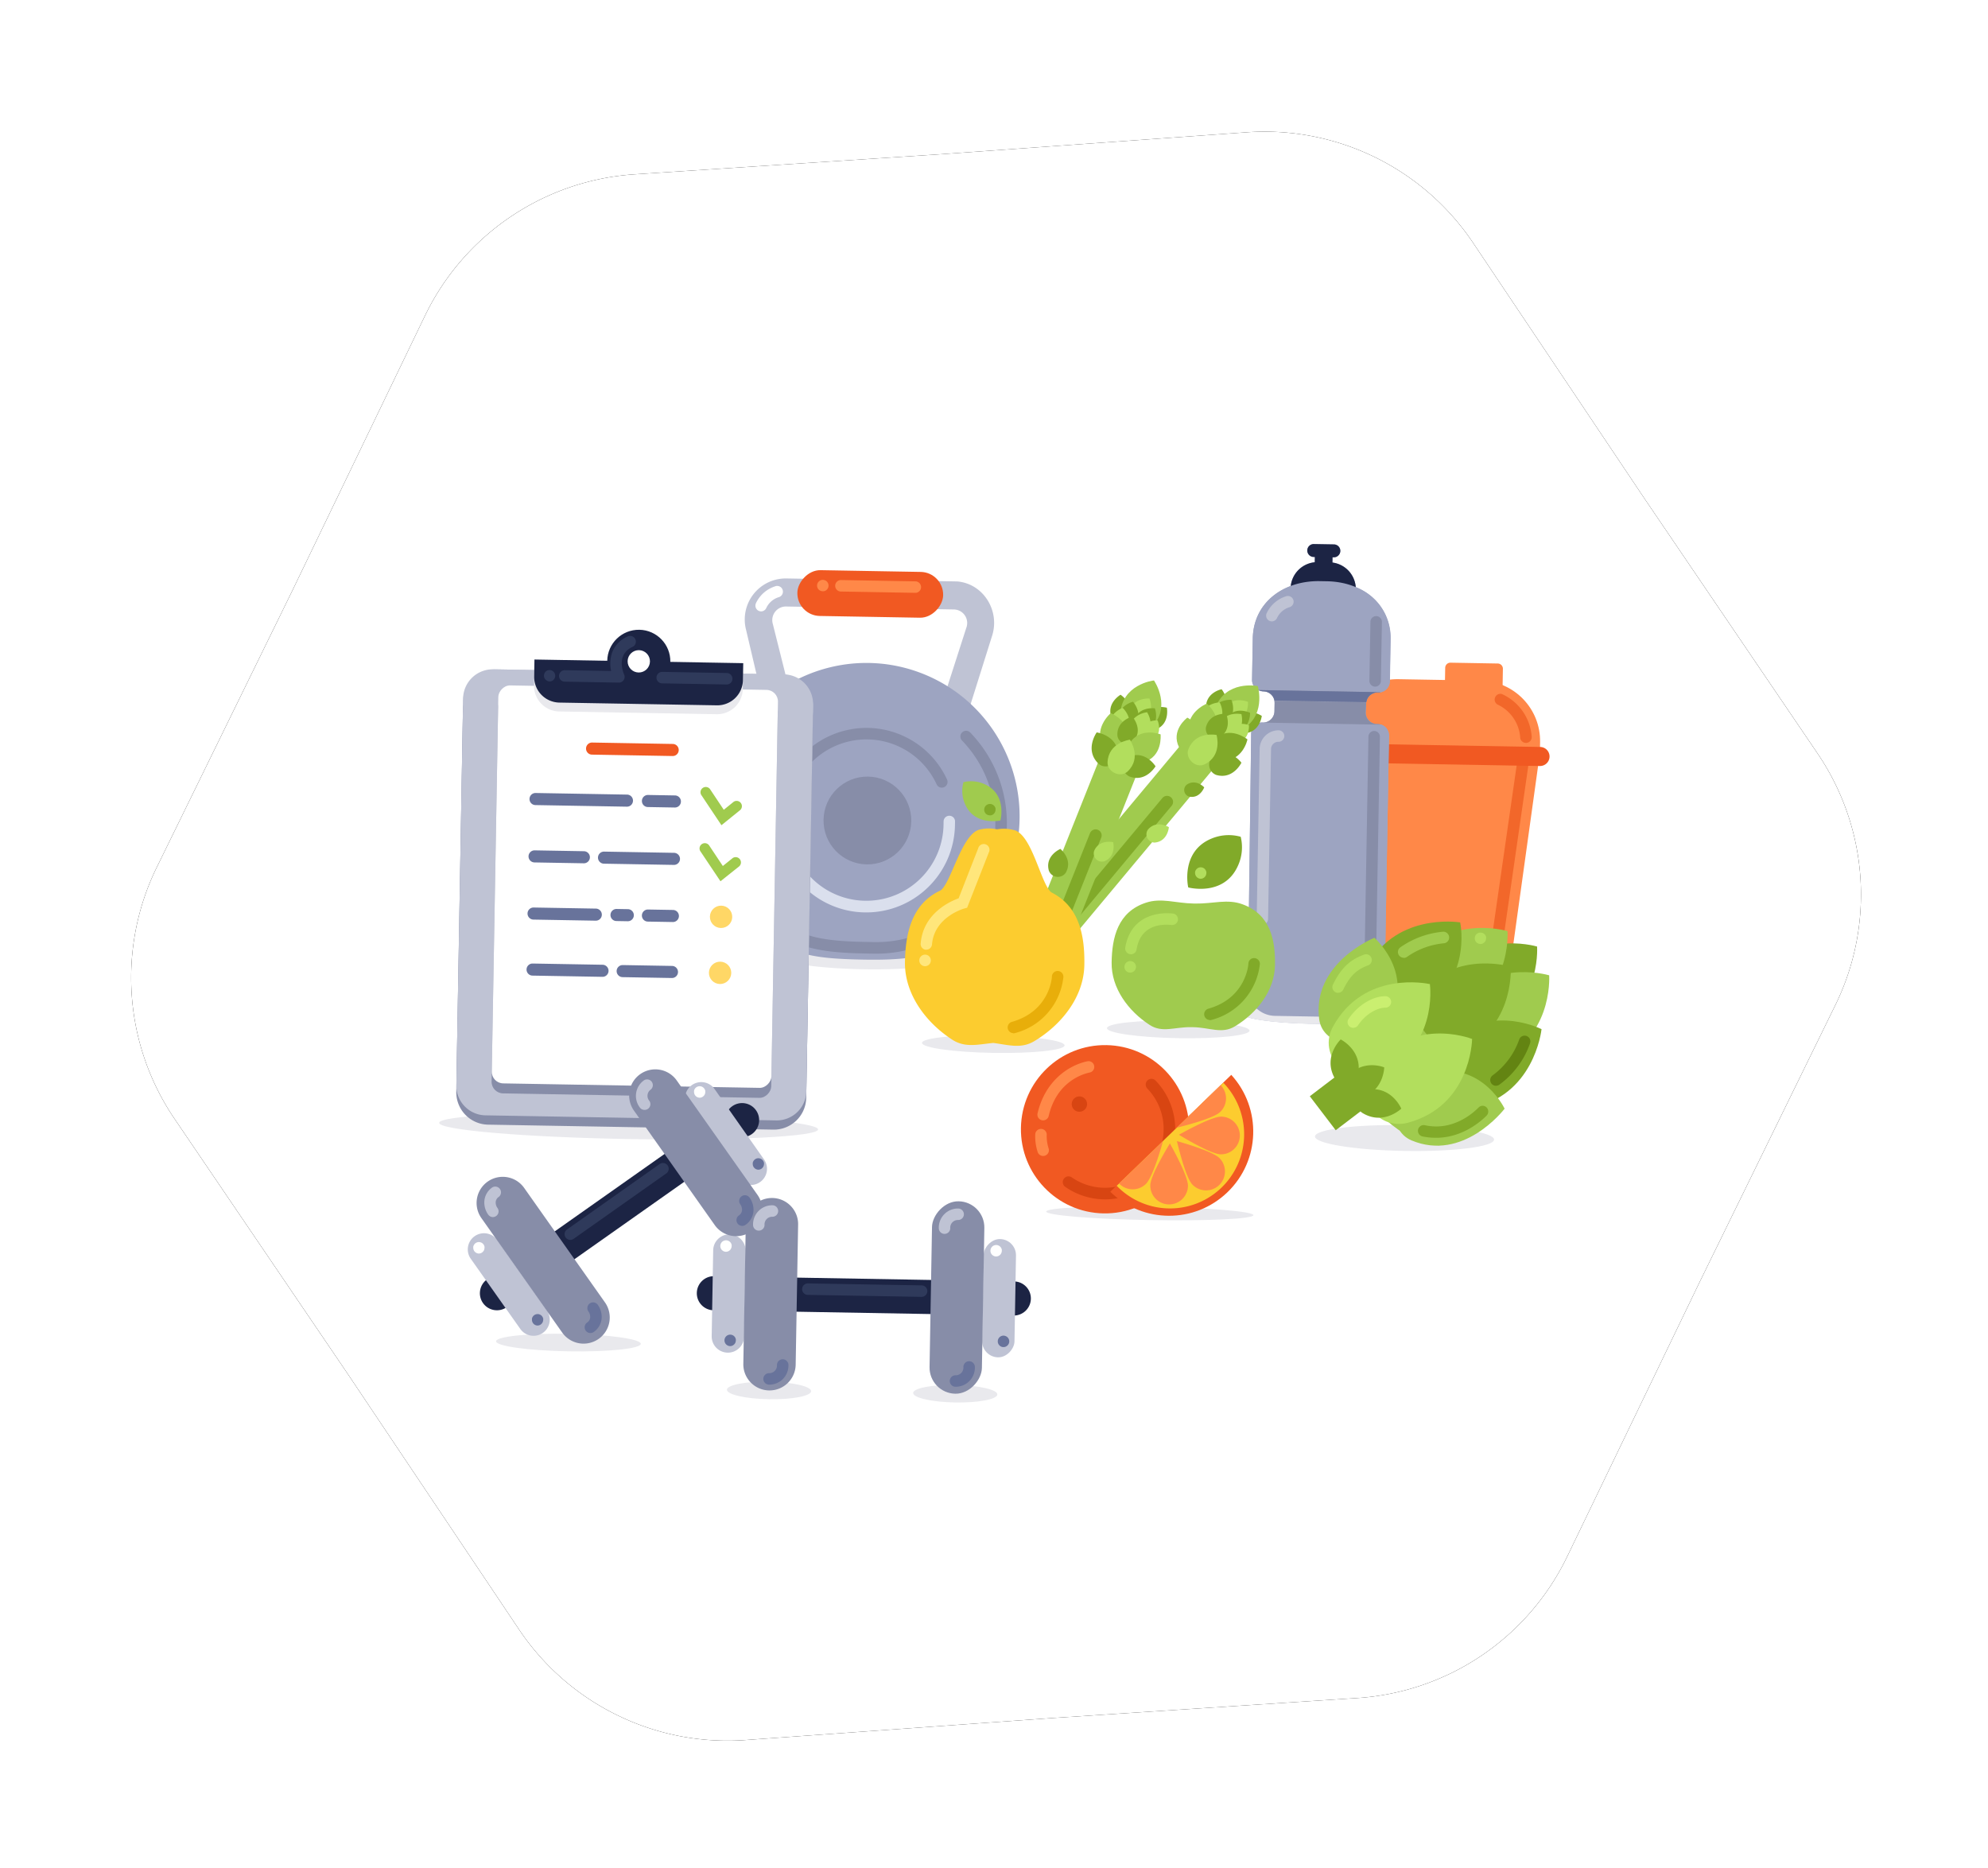 <svg xmlns="http://www.w3.org/2000/svg" xmlns:xlink="http://www.w3.org/1999/xlink" width="481" height="452" viewBox="0 0 481 452">
    <defs>
        <path id="b" d="M237.984 441.768l-74.512.232a60.73 60.73 0 0 1-52.84-30.463l-37.015-64.389-37.335-64.04a60.73 60.73 0 0 1 .003-61.177l37.348-64.05 37.035-64.41a60.73 60.73 0 0 1 52.826-30.458l74.522.219L312.528 63a60.73 60.73 0 0 1 52.84 30.463l37.015 64.389 37.335 64.04a60.73 60.73 0 0 1-.003 61.177l-37.348 64.05-37.035 64.41a60.73 60.73 0 0 1-52.826 30.458l-74.522-.219z"/>
        <filter id="a" width="122.8%" height="125.3%" x="-11.4%" y="-12.7%" filterUnits="objectBoundingBox">
            <feMorphology in="SourceAlpha" operator="dilate" radius="2.5" result="shadowSpreadOuter1"/>
            <feOffset in="shadowSpreadOuter1" result="shadowOffsetOuter1"/>
            <feGaussianBlur in="shadowOffsetOuter1" result="shadowBlurOuter1" stdDeviation="13.5"/>
            <feColorMatrix in="shadowBlurOuter1" values="0 0 0 0 0 0 0 0 0 0 0 0 0 0 0 0 0 0 0.01 0"/>
        </filter>
        <path id="c" d="M0 0h274.286v274.133H0z"/>
    </defs>
    <g fill="none" fill-rule="evenodd">
        <g transform="rotate(56 263.95 242.321)">
            <use fill="#000" filter="url(#a)" xlink:href="#b"/>
            <use fill="#FFF" xlink:href="#b"/>
        </g>
        <g transform="scale(-1 1) rotate(-1 5571.294 21844.789)">
            <mask id="d" fill="#fff">
                <use xlink:href="#c"/>
            </mask>
            <g mask="url(#d)">
                <g fill-rule="nonzero" transform="translate(131.592 40.315)">
                    <ellipse cx="37.525" cy="93.483" fill="#E9E9ED" rx="21.667" ry="3.12"/>
                    <g>
                        <path fill="#BFC3D4" d="M57.74 71.892H17.199c-5.634 0 2.627-10.184 2.627-15.804L7.8 15.351C5.995 9.249 10.16 2.805 16.496 2.389h41.243a9.925 9.925 0 0 1 7.958 3.923 9.94 9.94 0 0 1 1.646 8.724L56.435 58.069c0 5.639 6.94 13.823 1.305 13.823zM17.199 9.184a3.274 3.274 0 0 0-3.118 4.37l4.302 14.222c0 1.851-3.062 37.293-1.184 37.293h40.54c1.851 0-.758-35.182-.758-37.034l3.923-14.564a3.298 3.298 0 0 0-3.164-4.296l-40.541.01z"/>
                        <path fill="#9DA4C1" d="M74.55 59.597a37.046 37.046 0 0 1-12.628 27.896c-6.532 5.74-11.398 6.777-24.453 6.777-12.619 0-19.021-1.5-25.682-7.907C-.387 74.665-3.131 56.216 5.11 41.477c8.242-14.74 25.39-22.05 41.72-17.786 16.33 4.263 27.724 19.025 27.72 35.915v-.009z"/>
                        <path fill="#878DA8" d="M57.527 61.921h-.055a1.387 1.387 0 0 1-1.333-1.444v-.778c.002-8.727-6.025-16.296-14.526-18.243a18.694 18.694 0 0 0-21.01 10.105 1.388 1.388 0 1 1-2.497-1.213c4.355-9.025 14.366-13.838 24.128-11.601 9.763 2.237 16.683 10.93 16.68 20.952v.926a1.388 1.388 0 0 1-1.387 1.296z"/>
                        <path fill="#DADFED" d="M37.47 82.845c-11.856-.01-21.464-9.625-21.474-21.489v-.926a1.37 1.37 0 0 1 1.443-1.324c.764.035 1.355.681 1.323 1.445v.768c.004 8.636 5.913 16.148 14.3 18.18a18.693 18.693 0 0 0 21.023-9.625 1.39 1.39 0 1 1 2.47 1.278A21.407 21.407 0 0 1 37.47 82.845z"/>
                        <rect width="35.277" height="11.082" x="19.826" y=".241" fill="#F15922" rx="5.517"/>
                    </g>
                    <path fill="#FF8848" d="M44.593 5.324H26.59a1.388 1.388 0 0 1 0-2.778h18.004a1.388 1.388 0 0 1 0 2.778zM48.979 5.324c-.09.009-.18.009-.269 0a1.23 1.23 0 0 1-.259-.084 1.193 1.193 0 0 1-.24-.12 1.39 1.39 0 0 1 0-2.315c.075-.049.156-.09.24-.12a1.23 1.23 0 0 1 .26-.083c.453-.092.922.051 1.248.38a1.39 1.39 0 0 1 0 1.962c-.264.25-.617.387-.98.38z"/>
                    <path fill="#FFF" d="M63.837 10.462a1.388 1.388 0 0 1-1.268-.815 4.905 4.905 0 0 0-2.951-2.685 1.388 1.388 0 1 1 .925-2.61 7.755 7.755 0 0 1 4.533 4.147 1.39 1.39 0 0 1-1.24 1.963z"/>
                    <path fill="#878DA8" d="M36.183 92.78H34.99A31.539 31.539 0 0 1 5.84 73.29a31.58 31.58 0 0 1 6.853-34.404 1.387 1.387 0 0 1 1.962 1.963 28.8 28.8 0 0 0-6.229 31.373 28.763 28.763 0 0 0 26.582 17.762h.574c6.125 0 14.451 0 18.762-2.908a1.391 1.391 0 0 1 1.554 2.305c-4.875 3.297-13.34 3.399-19.715 3.399z"/>
                    <ellipse cx="37.201" cy="60.597" fill="#878DA8" rx="10.612" ry="10.62"/>
                </g>
            </g>
            <g mask="url(#d)">
                <g fill-rule="nonzero" transform="translate(178.776 55.128)">
                    <ellipse cx="46.49" cy="120.731" fill="#E9E9ED" rx="45.851" ry="3.12"/>
                    <path fill="#BFC3D4" d="M3.645 18.622a7.828 7.828 0 0 1 7.834-7.827h69.013c4.327 0 7.834 3.5 7.834 7.827v92.273a7.828 7.828 0 0 1-7.834 7.827H11.48a7.827 7.827 0 0 1-7.834-7.827V18.622z"/>
                    <g transform="translate(2.776)">
                        <path fill="#878DA8" d="M.87 20.863a7.828 7.828 0 0 1 7.833-7.827h69.014c4.326 0 7.833 3.499 7.833 7.827v92.273a7.828 7.828 0 0 1-7.833 7.827H8.703a7.827 7.827 0 0 1-7.833-7.827V20.863z"/>
                        <path fill="#BFC3D4" d="M78.399 118.722H8.03c-1.899 0-3.72-.755-5.063-2.099a7.169 7.169 0 0 1-2.097-5.067V17.962a7.163 7.163 0 0 1 7.16-7.167H78.4a7.163 7.163 0 0 1 7.16 7.167v93.603a7.163 7.163 0 0 1-7.16 7.157z"/>
                        <rect width="67.667" height="96.298" x="9.381" y="17.036" fill="#878DA8" rx="2.805"/>
                        <rect width="67.667" height="96.298" x="9.381" y="14.619" fill="#FFF" rx="2.805"/>
                        <path fill="#E9E9ED" d="M17.939 10.397h50.524V14.5a6.21 6.21 0 0 1-6.208 6.212H24.147a6.21 6.21 0 0 1-6.208-6.212v-4.102z"/>
                        <path fill="#1C2444" d="M17.939 8.25h50.524v4.1a6.21 6.21 0 0 1-6.208 6.213H24.147a6.21 6.21 0 0 1-6.208-6.212V8.249z"/>
                        <ellipse cx="43.215" cy="8.249" fill="#1C2444" rx="7.633" ry="7.638"/>
                        <ellipse cx="43.215" cy="8.249" fill="#FFF" rx="2.701" ry="2.703"/>
                        <ellipse cx="22.232" cy="69.707" fill="#FFD766" rx="2.701" ry="2.703"/>
                        <ellipse cx="22.232" cy="83.262" fill="#FFD766" rx="2.701" ry="2.703"/>
                        <path fill="#68739B" d="M40.416 40.536c.803 0 1.454.648 1.454 1.46 0 .808-.649 1.462-1.454 1.462h-6.531a1.454 1.454 0 0 1-1.455-1.461c0-.807.65-1.461 1.455-1.461h6.53zM67.616 40.536c.804 0 1.455.648 1.455 1.46 0 .808-.644 1.462-1.455 1.462h-22.13a1.454 1.454 0 0 1-1.455-1.461c0-.807.644-1.461 1.455-1.461h22.13zM50.798 54.423c.806 0 1.46.649 1.46 1.461 0 .807-.661 1.461-1.46 1.461H33.873c-.805 0-1.459-.648-1.459-1.46 0-.807.66-1.462 1.46-1.462h16.924zM67.6 54.414a1.46 1.46 0 0 1 1.464 1.461c0 .807-.657 1.461-1.464 1.461H55.68a1.46 1.46 0 0 1-1.465-1.46c0-.808.657-1.462 1.464-1.462H67.6zM50.684 84.723c-.806 0-1.46-.649-1.46-1.461 0-.807.66-1.461 1.46-1.461h16.924c.806 0 1.46.648 1.46 1.46 0 .808-.66 1.462-1.46 1.462H50.684zM33.882 84.714a1.46 1.46 0 0 1-1.464-1.461c0-.807.657-1.461 1.464-1.461h11.92a1.46 1.46 0 0 1 1.465 1.46c0 .807-.657 1.462-1.464 1.462h-11.92zM39.93 68.246c.805 0 1.459.649 1.459 1.461 0 .807-.645 1.461-1.46 1.461h-6.04c-.805 0-1.458-.648-1.458-1.46 0-.807.644-1.462 1.459-1.462h6.04zM47.536 68.246c.804 0 1.455.649 1.455 1.461 0 .807-.648 1.461-1.455 1.461h-2.74a1.455 1.455 0 0 1-1.455-1.46c0-.807.648-1.462 1.455-1.462h2.74zM67.61 68.246c.804 0 1.456.649 1.456 1.461 0 .807-.66 1.461-1.456 1.461H52.542a1.455 1.455 0 0 1-1.456-1.46c0-.807.66-1.462 1.456-1.462H67.61z"/>
                        <path fill="#F15922" d="M54.154 28.092c.803 0 1.454.649 1.454 1.461 0 .807-.647 1.461-1.454 1.461h-19.52a1.454 1.454 0 0 1-1.453-1.46c0-.808.647-1.462 1.454-1.462h19.519z"/>
                        <path fill="#A0CB4E" d="M22.528 47.543l-4.478-3.75a1.278 1.278 0 0 1 1.638-1.954l2.34 1.963 3.433-4.963a1.276 1.276 0 0 1 2.09 1.454l-5.023 7.25zM22.528 61.106l-4.487-3.703a1.278 1.278 0 0 1 1.637-1.954l2.341 1.954 3.432-4.963a1.276 1.276 0 0 1 2.091 1.454l-5.014 7.212z"/>
                    </g>
                    <path fill="#2F3A5B" d="M63.837 13.48h-13.1a1.388 1.388 0 0 1-1.25-1.99c.222-.482 2.1-4.815-1.98-6.74a1.39 1.39 0 0 1 1.185-2.51 6.914 6.914 0 0 1 3.774 3.954 8.283 8.283 0 0 1 .176 4.509h11.195a1.388 1.388 0 0 1 0 2.777zM40.254 13.48H24.647a1.388 1.388 0 0 1 0-2.777h15.607a1.388 1.388 0 0 1 0 2.777zM67.537 13.48h-.268a1.498 1.498 0 0 1-.5-.213 1.221 1.221 0 0 1-.212-.166 1.399 1.399 0 0 1-.407-.982 1.37 1.37 0 0 1 .407-.981c.064-.066.135-.125.213-.176l.24-.13a1.387 1.387 0 0 1 1.453.278 1.388 1.388 0 0 1-.98 2.37h.054z"/>
                </g>
            </g>
            <g fill-rule="nonzero" mask="url(#d)">
                <path fill="#FF8848" d="M40.472 149.14H21.848a8.227 8.227 0 0 1-8.16-7.231l-7.3-60.18h49.173l-6.93 60.124a8.227 8.227 0 0 1-8.16 7.286zM16.954 60.276h11.444c.695 0 1.259.564 1.259 1.26v11.572H15.696V61.535c0-.695.563-1.259 1.258-1.259z"/>
                <path fill="#FF8848" d="M20.997 64.489h19.928c8.068 0 14.609 6.545 14.609 14.619v2.61H6.389v-2.61c0-8.074 6.54-14.62 14.608-14.62z"/>
                <path fill="#F2672A" d="M16.87 136.372c-.698 0-1.29-.519-1.378-1.213L9.016 83.895a1.4 1.4 0 1 1 2.776-.352l6.476 51.264a1.39 1.39 0 0 1-1.203 1.556l-.194.009z"/>
                <path fill="#F15922" d="M4.039 82.59a2.305 2.305 0 0 1 2.314-2.306h49.243a2.305 2.305 0 1 1 0 4.61H6.353A2.304 2.304 0 0 1 4.04 82.59z"/>
                <path fill="#F2672A" d="M9.83 79.358h-.166a1.389 1.389 0 0 1-1.222-1.537 12.285 12.285 0 0 1 7.402-10.184 1.388 1.388 0 0 1 .925 2.601 9.527 9.527 0 0 0-5.551 7.88 1.388 1.388 0 0 1-1.388 1.24z"/>
            </g>
            <g mask="url(#d)">
                <g fill-rule="nonzero" transform="translate(41.85 31.982)">
                    <path fill="#9DA4C1" d="M31.872 112.88a6.668 6.668 0 0 0 2.34-5.074v-5.786l.26-55.672a2.777 2.777 0 0 0-2.415-2.777h-.444a2.777 2.777 0 0 1-2.683-2.778v-1.972a2.777 2.777 0 0 1 2.776-2.778 2.777 2.777 0 0 0 2.775-2.777v-9.972c0-6.25-3.7-10.767-8.937-12.86a6.479 6.479 0 0 0-5.736-5.851V3.296h.296a1.56 1.56 0 0 0 0-3.12h-4.876a1.56 1.56 0 0 0 0 3.12h.296v1.287a6.479 6.479 0 0 0-5.736 5.833A13.128 13.128 0 0 0 1.12 22.998v10.036a2.777 2.777 0 0 0 2.776 2.778h.092a2.776 2.776 0 0 1 2.776 2.389 2.78 2.78 0 0 1 0 .305l.074 2.074a2.779 2.779 0 0 1-2.776 2.88h-.166c-.212 0-.423.025-.63.074v.055-.074a2.777 2.777 0 0 0-2.155 2.704v61.569a6.677 6.677 0 0 0 2.489 5.166c-1.749.333-2.776.731-2.776 1.148 0 1.176 7.726 2.12 17.255 2.12 9.53 0 17.254-.926 17.254-2.12 0-.435-1.295-.87-3.46-1.222z"/>
                    <ellipse cx="18.078" cy="114.148" fill="#E9E9ED" rx="17.254" ry="2.12"/>
                    <path fill="#1C2444" d="M15.534 1.102h4.274V6.99h-4.274z"/>
                    <path fill="#1C2444" d="M16.283 4.527h2.776a6.479 6.479 0 0 1 6.476 6.481v2.648H9.76v-2.648c0-1.727.688-3.382 1.913-4.599a6.474 6.474 0 0 1 4.609-1.882zM13.674 1.736c0-.862.695-1.56 1.56-1.56h4.873c.862 0 1.56.692 1.56 1.56 0 .862-.695 1.56-1.56 1.56h-4.873c-.861 0-1.56-.692-1.56-1.56z"/>
                    <path fill="#9DA4C1" d="M3.275 43.515a2.777 2.777 0 0 0-2.156 2.704v61.569a6.682 6.682 0 0 0 6.68 6.684h19.725c3.689 0 6.68-2.992 6.68-6.684V102l.259-55.671a2.777 2.777 0 0 0-2.415-2.778H3.275v-.037zM34.481 33.22v-9.926c0-8.74-7.142-14.119-15.885-14.174h-1.702c-8.67-.047-15.728 5.194-15.728 13.887v10.037a2.777 2.777 0 0 0 2.165 2.712h29.605a2.778 2.778 0 0 0 1.545-2.536z"/>
                    <g fill="#878DA8">
                        <path d="M6.781 38.497l.075 2.074a2.779 2.779 0 0 1-2.776 2.88h-.167c-.211 0-.422.025-.629.073v.056h28.773-.444a2.777 2.777 0 0 1-2.683-2.778V38.83c0-.199.022-.398.065-.592H6.79a2.78 2.78 0 0 1-.01.259zM31.696 35.997a2.774 2.774 0 0 0 1.175-.268H3.266c.203.048.411.072.62.074h.092a2.776 2.776 0 0 1 2.776 2.388h22.204a2.776 2.776 0 0 1 2.738-2.194z"/>
                    </g>
                    <path fill="#68739B" d="M31.696 35.997a2.774 2.774 0 0 0 1.175-.268H3.266c.203.048.411.072.62.074h.092a2.776 2.776 0 0 1 2.776 2.388h22.204a2.776 2.776 0 0 1 2.738-2.194z"/>
                    <path fill="#BFC3D4" d="M29.985 19.063a1.388 1.388 0 0 1-1.268-.814 4.914 4.914 0 0 0-2.951-2.685 1.388 1.388 0 1 1 .925-2.611 7.746 7.746 0 0 1 4.533 4.147 1.39 1.39 0 0 1-1.267 1.963h.028zM30.984 92.456a1.388 1.388 0 0 1-1.388-1.39V49.94c0-.98-.788-1.776-1.767-1.786a1.388 1.388 0 0 1 0-2.778 4.572 4.572 0 0 1 4.524 4.564v41.136a1.388 1.388 0 0 1-1.37 1.38z"/>
                    <path fill="#878DA8" d="M4.7 34.405a1.388 1.388 0 0 1-1.388-1.39V18.73a1.388 1.388 0 1 1 2.776 0v14.286c0 .767-.622 1.389-1.388 1.389zM4.7 104.39A1.388 1.388 0 0 1 3.312 103V46.524a1.388 1.388 0 1 1 2.776 0v56.477c0 .767-.622 1.389-1.388 1.389z"/>
                </g>
            </g>
            <g mask="url(#d)">
                <g fill-rule="nonzero" transform="translate(2.993 122.716)">
                    <ellipse cx="34.518" cy="52.746" fill="#E9E9ED" rx="21.667" ry="3.12"/>
                    <path fill="#81AA29" d="M16.847 27.294C2.1 21.86 3.21 6.481 3.257 5.861c.592-.158 15.589-4.111 23.702 9.258 4.173 6.851-2.784 14.879-10.112 12.175z"/>
                    <path fill="#A0CB4E" d="M13.794 34.201C-.926 28.766.167 13.379.213 12.768c.592-.158 15.589-4.111 23.703 9.258 4.163 6.851-2.785 14.878-10.122 12.175z"/>
                    <path fill="#A0CB4E" d="M24.054 23.683C9.307 18.25 10.417 2.861 10.473 2.25c.592-.158 15.589-4.111 23.703 9.258 4.163 6.852-2.785 14.879-10.122 12.175z"/>
                    <path fill="#81AA29" d="M37.16 40.062l6.414-8.11L57.61 43.037l-6.414 8.11zM23.13 32.266C8.39 26.85 9.5 11.444 9.547 10.832c.592-.157 15.589-4.11 23.703 9.259 4.163 6.851-2.785 14.878-10.122 12.175z"/>
                    <path fill="#81AA29" d="M32.908 22.906C18.735 15.814 21.806.926 21.964.343c.62-.084 16.246-2.12 22.703 11.934 3.33 7.166-4.709 14.156-11.759 10.629zM26.293 31.275C16.116 19.12 2.368 25.572 1.832 25.831c.055.62 1.693 16.314 16.847 19.35 7.735 1.584 12.666-7.86 7.614-13.906z"/>
                    <path fill="#A0CB4E" d="M30.882 37.627c-13.757-5.278-20.206 7.092-20.455 7.592.37.5 9.871 13.054 22.37 8.073 6.393-2.528 4.931-13.036-1.915-15.665zM39.995 26.1C31.67 13.925 42.225 4.805 42.65 4.426c.574.25 14.97 6.592 13.017 19.924-.98 6.805-11.546 7.805-15.672 1.75z"/>
                    <ellipse cx="37.273" cy="35.034" fill="#A0CB4E" rx="23.167" ry="10.686" transform="rotate(-51.52 37.273 35.034)"/>
                    <path fill="#B2DE5D" d="M41.29 37.45C26.83 31.156 28.94 16 29.032 15.398c.601-.12 15.959-3.102 23.24 10.656 3.738 7.018-3.775 14.527-10.982 11.398z"/>
                    <path fill="#B2DE5D" d="M33.75 49.024C18.762 44.69 18.587 29.109 18.587 28.488c.573-.212 15.043-5.342 24.147 7.518 4.672 6.583-1.527 15.175-8.984 13.018z"/>
                    <path fill="#81AA29" d="M46 37.488c-.926-5.722 4.163-8.194 4.366-8.333.158.157 4.173 4.24 1.379 9.259a3.099 3.099 0 0 1-5.746-.926zM43.64 41.163c-5.736-.925-8.123 4.287-8.215 4.49.166.158 4.302 4.12 9.316 1.241a3.102 3.102 0 0 0-1.1-5.73z"/>
                    <path fill="#81AA29" d="M48.701 38.404c-3.423-4.684-8.761-2.777-8.974-2.657 0 .222.12 5.953 5.69 7.481a3.098 3.098 0 0 0 3.336-1.257 3.103 3.103 0 0 0-.052-3.567z"/>
                    <path fill="#B2DE5D" d="M51.236 17.897a1.388 1.388 0 0 1-1.258-.797c-1.767-3.75-3.46-5-5.977-5.999a1.39 1.39 0 0 1 1.018-2.583c3.025 1.194 5.329 2.851 7.466 7.407a1.39 1.39 0 0 1-1.258 1.981l.009-.01z"/>
                    <path fill="#CAEF70" d="M47.396 26.294a1.387 1.387 0 0 1-1.156-.63c-2.285-3.444-5.264-4.37-6.522-4.37a1.388 1.388 0 0 1 0-2.777c2.553 0 6.281 1.75 8.844 5.648a1.39 1.39 0 0 1-1.156 2.148l-.01-.019z"/>
                    <path fill="#A0CB4E" d="M35.49 9.175c-.305 0-.601-.1-.842-.287a18.412 18.412 0 0 0-8.882-3.425 1.404 1.404 0 0 1 .416-2.778A21.27 21.27 0 0 1 36.36 6.648a1.39 1.39 0 0 1-.842 2.49l-.027.037z"/>
                    <path fill="#B2DE5D" d="M17.005 5.481c-.184 0-.366-.035-.537-.102a1.48 1.48 0 0 1-.74-.75 1.547 1.547 0 0 1-.102-.537 1.343 1.343 0 0 1 0-.268 1.223 1.223 0 0 1 .204-.5c.05-.077.11-.149.175-.213a1.433 1.433 0 0 1 1.962 0c.258.261.405.613.407.981 0 .185-.038.368-.111.537a1.287 1.287 0 0 1-.296.445 1.36 1.36 0 0 1-.962.407z"/>
                    <path fill="#638412" d="M12.638 39.71a1.378 1.378 0 0 1-.814-.26 20.831 20.831 0 0 1-7.281-10.184 1.39 1.39 0 0 1 1.638-1.761c.484.11.871.472 1.017.946a18.22 18.22 0 0 0 6.254 8.75 1.39 1.39 0 0 1-.814 2.518v-.01z"/>
                    <path fill="#81AA29" d="M27.117 52.551c-6.476 0-10.982-4.147-12.342-5.555a1.427 1.427 0 0 1 0-1.981 1.35 1.35 0 0 1 1.924 0l.084.083c1.313 1.38 6.115 5.787 12.795 4.472a1.387 1.387 0 0 1 1.638 1.818c-.172.481-.596.829-1.102.904-.988.183-1.992.27-2.997.26z"/>
                </g>
            </g>
            <g fill-rule="nonzero" mask="url(#d)">
                <g transform="translate(73.306 154.195)">
                    <ellipse cx="25.507" cy="40.562" fill="#E9E9ED" rx="25.072" ry="1.629"/>
                    <g transform="translate(15.728)">
                        <ellipse cx="20.974" cy="20.406" fill="#F15922" rx="20.344" ry="20.359"/>
                        <path fill="#D84512" d="M20.974 37.367a16.949 16.949 0 0 1-15.69-10.45A16.97 16.97 0 0 1 8.947 8.416a1.387 1.387 0 0 1 1.962 1.963c-5.137 5.17-5.52 13.395-.888 19.021 4.633 5.626 12.774 6.822 18.827 2.764A1.391 1.391 0 0 1 30.4 34.47a16.857 16.857 0 0 1-9.427 2.898z"/>
                    </g>
                    <path fill="#FF8848" d="M51.726 18.517a1.388 1.388 0 0 1-1.35-1.092C48.618 9.22 42.493 7.175 40.66 6.749a1.388 1.388 0 1 1 .63-2.703c4.625 1.083 10.12 5.009 11.795 12.795a1.389 1.389 0 0 1-1.064 1.648c-.097.02-.196.03-.296.028z"/>
                    <ellipse cx="43.002" cy="14.425" fill="#D84512" rx="1.86" ry="1.861"/>
                    <path fill="#FF8848" d="M51.578 27.127a1.387 1.387 0 0 1-1.332-1.796c.35-1.032.531-2.113.537-3.203a1.392 1.392 0 1 1 2.775-.204 12.248 12.248 0 0 1-.648 4.222c-.179.585-.72.984-1.332.981z"/>
                </g>
                <path fill="#F15922" d="M108.463 189.701c-8.008 7.568-20.58 7.389-28.368-.406-7.788-7.794-7.968-20.374-.405-28.388l28.773 28.794z"/>
                <path fill="#FCCC2F" d="M106.936 188.229a17.922 17.922 0 0 1-17.32 4.644 17.938 17.938 0 0 1-12.68-12.688 17.954 17.954 0 0 1 4.641-17.334l25.36 25.378z"/>
                <path fill="#FF8848" d="M88.627 187.618a4.577 4.577 0 0 1-6.476 0 4.585 4.585 0 0 1 0-6.481c1.776-1.778 10.408-3.972 10.408-3.972s-2.156 8.675-3.932 10.453zM98.813 187.951c0 2.519-2.04 4.56-4.556 4.56a4.558 4.558 0 0 1-4.557-4.56c0-2.518 4.552-10.184 4.552-10.184s4.561 7.666 4.561 10.184zM106.372 187.664a4.55 4.55 0 0 1-6.476 0c-1.777-1.777-3.97-10.416-3.97-10.416l10.446 10.416zM81.92 171.054a4.558 4.558 0 0 0-4.557 4.56c0 2.519 2.04 4.56 4.556 4.56 2.517 0 10.177-4.555 10.177-4.555s-7.688-4.565-10.177-4.565zM82.216 163.453a4.557 4.557 0 0 0 0 6.481c1.776 1.778 10.408 3.972 10.408 3.972l-10.408-10.453z"/>
            </g>
            <g fill-rule="nonzero" mask="url(#d)">
                <g transform="translate(126.966 158.824)">
                    <ellipse cx="63.217" cy="80.382" fill="#E9E9ED" rx="10.186" ry="2.12"/>
                    <ellipse cx="18.152" cy="80.382" fill="#E9E9ED" rx="10.186" ry="2.12"/>
                    <g transform="translate(0 33.33)">
                        <path fill="#1C2444" d="M23.953 19.637h36.766v8.249H23.953z"/>
                        <ellipse cx="76.974" cy="23.767" fill="#1C2444" rx="4.126" ry="4.129"/>
                        <path fill="#BFC3D4" d="M77.316 34.161a3.921 3.921 0 0 1-3.918 3.92 3.914 3.914 0 0 1-3.918-3.92v-20.78a3.921 3.921 0 0 1 3.918-3.919 3.914 3.914 0 0 1 3.918 3.92v20.78z"/>
                        <path fill="#878DA8" d="M69.545 40.715c0 3.494-2.842 6.328-6.333 6.328a6.336 6.336 0 0 1-6.333-6.328V6.809c0-3.494 2.843-6.328 6.333-6.328a6.336 6.336 0 0 1 6.333 6.328v33.906z"/>
                        <ellipse cx="4.385" cy="23.767" fill="#1C2444" rx="4.126" ry="4.129"/>
                        <rect width="7.836" height="28.618" x="4.043" y="9.453" fill="#BFC3D4" rx="3.918"/>
                        <rect width="12.666" height="46.561" x="11.814" y=".491" fill="#878DA8" rx="6.332"/>
                    </g>
                    <path fill="#FFF" d="M74.254 47.015a1.406 1.406 0 0 1-.98-.408 1.231 1.231 0 0 1-.297-.453 1.288 1.288 0 0 1-.11-.528c-.01-.09-.01-.18 0-.269.017-.089.045-.176.083-.259a.861.861 0 0 1 .13-.24c.044-.08.1-.151.166-.213a1.85 1.85 0 0 1 .213-.176l.24-.13.26-.074a1.35 1.35 0 0 1 .545 0l.259.074c.08.037.157.08.231.13a1.408 1.408 0 0 1 .62 1.157c.004.369-.143.724-.407.981-.253.254-.595.4-.953.408zM8.89 47.015c-.37 0-.726-.147-.989-.408a1.24 1.24 0 0 1-.296-.453 1.288 1.288 0 0 1-.111-.528c-.01-.09-.01-.18 0-.269.018-.089.045-.176.083-.259.034-.085.078-.165.13-.24a1.259 1.259 0 0 1 .62-.51 1.35 1.35 0 0 1 1.064 0c.084.03.165.071.24.12.074.052.142.11.204.177a1.39 1.39 0 0 1 .305 1.509 1.26 1.26 0 0 1-.305.453c-.126.129-.278.23-.445.297-.157.07-.327.107-.5.11z"/>
                    <path fill="#68739B" d="M72.848 69.819c-.18 0-.36-.035-.527-.102a1.499 1.499 0 0 1-.454-.306 1.472 1.472 0 0 1-.305-.444 1.538 1.538 0 0 1-.102-.537 1.353 1.353 0 0 1 0-.269c.018-.089.046-.176.083-.259.031-.085.072-.165.12-.24.054-.076.113-.147.176-.214.067-.063.139-.122.213-.176.075-.05.156-.09.24-.12a1.359 1.359 0 0 1 1.064 0c.083.03.16.07.232.12.077.052.148.11.213.176a2 2 0 0 1 .176.213c.048.077.092.158.13.241.029.085.054.171.073.26a1.39 1.39 0 0 1-1.36 1.657h.028z"/>
                    <path fill="#BFC3D4" d="M21.445 41.765a1.388 1.388 0 0 1-1.387-1.389 1.853 1.853 0 0 0-1.85-2.027 1.388 1.388 0 0 1 0-2.778 4.624 4.624 0 0 1 4.625 4.805c0 .767-.621 1.39-1.388 1.39z"/>
                    <path fill="#68739B" d="M18.143 78.697a4.624 4.624 0 0 1-4.626-4.805 1.388 1.388 0 1 1 2.775 0 1.853 1.853 0 0 0 1.85 2.028 1.388 1.388 0 0 1 0 2.777zM63.254 78.975a4.624 4.624 0 0 1-4.626-4.805 1.388 1.388 0 1 1 2.776 0 1.853 1.853 0 0 0 1.85 2.028 1.388 1.388 0 0 1 0 2.777z"/>
                    <path fill="#2F3A5B" d="M54.252 57.097H26.728a1.388 1.388 0 0 1 0-2.777h27.524a1.388 1.388 0 0 1 0 2.777z"/>
                    <ellipse cx="111.946" cy="69.643" fill="#E9E9ED" rx="17.513" ry="2.12"/>
                    <g transform="translate(62.912)">
                        <path fill="#1C2444" d="M26.149 23.3l29.669 21.703-4.875 6.657-29.669-21.703z"/>
                        <ellipse cx="66.536" cy="58.01" fill="#1C2444" rx="4.125" ry="4.131" transform="rotate(-53.8 66.536 58.01)"/>
                        <path fill="#BFC3D4" d="M60.734 66.552a3.924 3.924 0 0 1-5.478.85 3.911 3.911 0 0 1-.845-5.476l12.28-16.768a3.924 3.924 0 0 1 5.477-.85 3.911 3.911 0 0 1 .846 5.475l-12.28 16.769z"/>
                        <path fill="#878DA8" d="M50.584 67.25a6.339 6.339 0 0 1-8.85 1.37 6.332 6.332 0 0 1-1.37-8.845L60.4 32.415a6.339 6.339 0 0 1 8.85-1.369 6.332 6.332 0 0 1 1.37 8.845L50.584 67.25z"/>
                        <ellipse cx="7.966" cy="15.102" fill="#1C2444" rx="4.125" ry="4.131" transform="rotate(-53.8 7.966 15.102)"/>
                        <path fill="#BFC3D4" d="M14.754 7.692a3.932 3.932 0 0 1 5.487-.864 3.92 3.92 0 0 1 .86 5.485L8.834 29.144a3.932 3.932 0 0 1-5.487.864 3.92 3.92 0 0 1-.86-5.484L14.754 7.692z"/>
                        <path fill="#878DA8" d="M23.946 5.774a6.339 6.339 0 0 1 8.85-1.369 6.332 6.332 0 0 1 1.37 8.845L14.13 40.61a6.339 6.339 0 0 1-8.85 1.368 6.332 6.332 0 0 1-1.37-8.844l20.036-27.36z"/>
                    </g>
                    <path fill="#BFC3D4" d="M130.791 39.608a1.388 1.388 0 0 1-1.12-2.213c.32-.42.483-.936.463-1.463a1.657 1.657 0 0 0-.74-1.25 1.39 1.39 0 0 1 1.638-2.24 4.436 4.436 0 0 1 1.85 3.305 5.03 5.03 0 0 1-.99 3.287 1.387 1.387 0 0 1-1.1.574z"/>
                    <path fill="#FFF" d="M134.039 48.487c-.184 0-.366-.035-.537-.102a1.48 1.48 0 0 1-.75-.75 1.556 1.556 0 0 1-.101-.537 1.343 1.343 0 0 1 0-.268 1.214 1.214 0 0 1 .203-.5c.103-.151.232-.283.38-.39l.24-.129.26-.074a1.35 1.35 0 0 1 .545 0l.26.074.24.13c.075.053.146.112.213.176.123.133.223.287.296.453.037.083.065.17.083.26.009.089.009.179 0 .268 0 .185-.038.367-.111.537a1.287 1.287 0 0 1-.296.444 1.406 1.406 0 0 1-.925.408zM81.285 9.86c-.367 0-.72-.147-.98-.407a1.362 1.362 0 0 1-.407-.981 2.622 2.622 0 0 1 0-.278 1.39 1.39 0 0 1 .083-.26 1.425 1.425 0 0 1 1.008-.833c.454-.083.919.059 1.25.38.066.064.125.135.175.213.052.075.096.156.13.24.037.083.062.17.074.26.009.092.009.185 0 .278a1.389 1.389 0 0 1-.851 1.277 1.331 1.331 0 0 1-.482.111z"/>
                    <path fill="#BFC3D4" d="M94.515 13.036a1.388 1.388 0 0 1-1.12-2.213 1.853 1.853 0 0 0-.277-2.713 1.39 1.39 0 0 1 1.638-2.24 4.63 4.63 0 0 1 .925 6.592c-.27.373-.706.588-1.166.574z"/>
                    <path fill="#68739B" d="M106.681 67.245c-.293-.001-.578-.095-.814-.269a4.436 4.436 0 0 1-1.85-3.305 5.03 5.03 0 0 1 .99-3.287 1.387 1.387 0 0 1 2.239 1.639c-.319.42-.482.936-.463 1.463.041.508.314.97.74 1.25a1.39 1.39 0 0 1-.823 2.509h-.019zM119.532 65.652c-.181.003-.36-.031-.527-.102a1.407 1.407 0 0 1-.86-1.287 1.418 1.418 0 0 1 0-.268c.017-.09.045-.176.082-.26a1.37 1.37 0 0 1 .75-.75 1.24 1.24 0 0 1 .259-.083c.453-.081.918.06 1.249.38.066.064.125.136.176.213.052.075.095.156.13.24.037.083.062.17.073.26.009.09.009.18 0 .268a1.52 1.52 0 0 1-.102.537c-.072.17-.175.324-.305.454-.126.129-.277.23-.444.296a1.313 1.313 0 0 1-.481.102zM66.779 27.026a1.388 1.388 0 0 1-1.388-1.39c-.01-.088-.01-.178 0-.268a1.482 1.482 0 0 1 .213-.509c.047-.074.103-.142.166-.204.067-.063.138-.122.213-.175l.24-.13.26-.074a1.35 1.35 0 0 1 .546 0l.259.074.24.13a1.85 1.85 0 0 1 .38.38c0 .082.092.157.129.24.03.088.054.178.074.268.01.09.01.18 0 .269.004.369-.143.723-.407.981-.126.129-.277.23-.444.297a1.36 1.36 0 0 1-.481.11zM70.405 40.682c-.293 0-.578-.095-.814-.269a4.436 4.436 0 0 1-1.85-3.305 5.02 5.02 0 0 1 .99-3.287 1.387 1.387 0 0 1 2.239 1.64c-.319.419-.482.936-.463 1.462.043.508.316.968.74 1.25a1.39 1.39 0 0 1-.823 2.509h-.019z"/>
                    <path fill="#2F3A5B" d="M111.946 44.802c-.293 0-.579-.095-.815-.269L88.927 28.266a1.39 1.39 0 0 1 1.638-2.24l22.204 16.267a1.39 1.39 0 0 1-.823 2.509z"/>
                    <path fill="#BFC3D4" d="M66.39 41.765a1.388 1.388 0 0 1-1.388-1.389 1.853 1.853 0 0 0-1.85-2.027 1.388 1.388 0 0 1 0-2.778 4.624 4.624 0 0 1 4.626 4.805c0 .767-.621 1.39-1.388 1.39z"/>
                </g>
                <path fill="#68739B" d="M133.673 227.726a1.332 1.332 0 0 1-.98-.408 1.204 1.204 0 0 1-.306-.444 1.334 1.334 0 0 1-.11-.537 1.38 1.38 0 0 1 .416-.981c.33-.322.796-.463 1.249-.38.089.02.175.047.259.083.085.035.165.078.24.13a.925.925 0 0 1 .204.167c.259.26.405.613.407.981.004.369-.143.724-.407.981-.242.253-.575.4-.925.408h-.047z"/>
            </g>
            <g fill-rule="nonzero" mask="url(#d)">
                <g transform="translate(68.68 102.347)">
                    <ellipse cx="24.027" cy="47.792" fill="#E9E9ED" rx="17.254" ry="2.12"/>
                    <path fill="#A0CB4E" d="M32.381 17.276c-3.7-1.305-7.207 0-11.51 0h-.415c-4.303 0-7.772-1.342-11.51 0-6.79 2.37-8.049 8.592-8.049 14.592 0 6.23 4.265 11.712 9.465 14.962 3.118 1.944 6.041.36 10.094.36h.416c4.052 0 6.976 1.584 10.093-.36 5.2-3.24 9.465-8.731 9.465-14.962.01-6-1.249-12.23-8.049-14.592z"/>
                    <path fill="#81AA29" d="M9.733.926a10.79 10.79 0 0 1 7.04.555c7.402 3.195 5.551 11.592 5.431 11.925-.333.084-8.724 2.019-11.916-5.434A10.729 10.729 0 0 1 9.733.926z"/>
                    <path fill="#B2DE5D" d="M35.823 29.822a1.388 1.388 0 0 1-1.37-1.185c-.85-5.787-5.55-6.296-8.252-6.083h-.222a1.388 1.388 0 0 1-.056-2.778c4.839-.37 10.27 1.648 11.269 8.444a1.39 1.39 0 0 1-1.175 1.574l-.194.028zM19.28 11.258a1.388 1.388 0 0 1-1.387-1.388c-.01-.09-.01-.18 0-.269.063-.266.193-.512.38-.713.33-.327.801-.469 1.257-.38.09.02.176.048.26.084.084.03.165.07.24.12l.203.176c.064.067.123.138.176.213.049.077.092.158.13.24.037.084.065.17.083.26.005.09.005.18 0 .269a1.407 1.407 0 0 1-1.397 1.388h.056z"/>
                </g>
                <path fill="#81AA29" d="M85.139 147.77c-.138-.002-.275-.024-.407-.066a15.736 15.736 0 0 1-11.49-13.702 1.39 1.39 0 0 1 1.34-1.435 1.36 1.36 0 0 1 1.435 1.333c0 .343.453 8.388 9.52 11.11a1.389 1.389 0 0 1-.407 2.713l.009.046z"/>
                <path fill="#B2DE5D" d="M104.605 136.603a1.398 1.398 0 1 1 1.387-1.407 1.39 1.39 0 0 1-1.387 1.407z"/>
            </g>
            <g fill-rule="nonzero" mask="url(#d)">
                <path fill="#A0CB4E" d="M76.729 76.293a4.876 4.876 0 0 1 .746-6.853 4.88 4.88 0 0 1 6.857.736l44.567 55.34a4.876 4.876 0 0 1-.746 6.853 4.88 4.88 0 0 1-6.858-.737L76.73 76.292z"/>
                <path fill="#81AA29" d="M95.251 96.07a1.461 1.461 0 0 1 .217-2.06 1.468 1.468 0 0 1 2.06.228l24.498 30.419c.509.632.416 1.551-.217 2.06a1.468 1.468 0 0 1-2.06-.228L95.25 96.07zM83.418 73.58c-2.35-2.777.13-5.795.232-5.906.148 0 3.922.926 3.7 4.629a2.323 2.323 0 0 1-3.932 1.278zM77.932 78.2c-3.645-.23-4.099-4.092-4.108-4.249.13-.083 3.405-2.176 5.884.5a2.325 2.325 0 0 1-1.776 3.75z"/>
                <path fill="#A0CB4E" d="M85.093 72.183c-2.406-6.74-9.909-5.49-10.177-5.435-.093.287-2.257 7.592 4.135 10.805 3.22 1.648 7.208-2.056 6.042-5.37z"/>
                <path fill="#B2DE5D" d="M80.402 75.599c-3.525-.926-3.192-4.833-3.173-4.99.139-.056 3.775-1.454 5.662 1.675a2.325 2.325 0 0 1-2.489 3.315z"/>
                <path fill="#81AA29" d="M82.65 75.923c-3.034-2.046-1.461-5.601-1.406-5.74.157 0 4.043-.158 4.83 3.416a2.325 2.325 0 0 1-3.424 2.324z"/>
                <path fill="#81AA29" d="M80.106 78.062c-3.571-.769-3.442-4.63-3.432-4.815.139-.064 3.7-1.648 5.745 1.38a2.325 2.325 0 0 1-2.313 3.435z"/>
                <path fill="#B2DE5D" d="M84.899 76.71c-2.776-2.333-.926-5.722-.824-5.851.157 0 4.034.24 4.46 3.87a2.324 2.324 0 0 1-3.636 1.981z"/>
                <path fill="#B2DE5D" d="M80.976 79.08c-3.294-1.583-2.258-5.333-2.211-5.48.148 0 3.978-.741 5.264 2.684a2.325 2.325 0 0 1-3.053 2.796z"/>
                <path fill="#A0CB4E" d="M85.333 79.599c-2.655-4.63 1.647-8.24 1.85-8.388.204.092 5.367 2.36 4.127 7.517-.61 2.64-4.607 3.158-5.977.87z"/>
                <path fill="#81AA29" d="M83.872 79.312c-3.035-2.046-1.462-5.602-1.407-5.74.158 0 4.043-.158 4.83 3.416a2.325 2.325 0 0 1-3.423 2.324zM91.023 93.792c-2.59.426-3.534-2.213-3.571-2.315.074-.083 2.035-2.083 4.21-.601a1.667 1.667 0 0 1-.639 2.916z"/>
                <path fill="#B2DE5D" d="M81.734 77.738c-1.59-2.704-4.718-1.546-4.838-1.5 0 .13-.343 3.453 2.664 4.305a1.988 1.988 0 0 0 2.174-2.805zM100.858 101.893c-2.036-2.388-4.913-.703-5.024-.639 0 .13.26 3.454 3.368 3.787a1.989 1.989 0 0 0 1.656-3.148z"/>
                <path fill="#81AA29" d="M85.158 79.682c-3.646-3.315-7.8-.111-7.957 0 0 .204 1.092 5.342 6.014 5.222 2.507-.046 3.756-3.574 1.943-5.222z"/>
                <path fill="#81AA29" d="M85.139 83.672c-3.7-1.972-6.476 1.547-6.587 1.686.074.157 2.026 4.184 6.069 3.055a2.666 2.666 0 0 0 .518-4.74z"/>
                <path fill="#A0CB4E" d="M88.46 81.386c-1.249-4.472 3.192-6.62 3.368-6.704.157.12 4.034 3.176 1.85 7.268-1.091 2.093-4.598 1.658-5.218-.564z"/>
                <path fill="#B2DE5D" d="M91.449 82.349c-1.592-4.463-6.569-3.64-6.763-3.602-.056.194-1.49 5.027 2.775 7.157 2.119 1.102 4.783-1.333 3.988-3.555z"/>
                <path fill="#A0CB4E" d="M98.852 75.474a4.877 4.877 0 0 1 2.84-6.282 4.878 4.878 0 0 1 6.29 2.83l25.147 66.444a4.877 4.877 0 0 1-2.84 6.282 4.878 4.878 0 0 1-6.29-2.831L98.853 75.474z"/>
                <path fill="#81AA29" d="M106.03 74.979c-1.37-3.389 1.924-5.463 2.053-5.555.13.083 3.433 2.13 2.091 5.555a2.322 2.322 0 0 1-4.145 0zM99.414 77.673c-3.395-1.352-2.618-5.166-2.59-5.314.148 0 3.913-1.01 5.44 2.314a2.325 2.325 0 0 1-2.85 3z"/>
                <path fill="#A0CB4E" d="M108.065 74.164c-.195-7.157-7.716-8.333-8.012-8.333-.176.25-4.497 6.481.573 11.564 2.572 2.574 7.531.324 7.439-3.231z"/>
                <path fill="#B2DE5D" d="M102.541 75.95c-3.053-2.008-1.526-5.554-1.47-5.73.157 0 4.033-.204 4.866 3.36a2.325 2.325 0 0 1-3.396 2.37z"/>
                <path fill="#81AA29" d="M104.577 76.97c-2.248-2.89.351-5.787.453-5.898.148 0 3.886 1.101 3.525 4.74a2.323 2.323 0 0 1-3.978 1.157z"/>
                <path fill="#81AA29" d="M101.496 78.2c-3.155-1.851-1.85-5.499-1.767-5.638.157 0 4.024-.416 5.033 3.093a2.325 2.325 0 0 1-3.266 2.546z"/>
                <path fill="#B2DE5D" d="M106.473 78.414c-1.952-3.093.926-5.722 1.037-5.824.148.056 3.756 1.49 3.034 5.074a2.323 2.323 0 0 1-4.07.75z"/>
                <path fill="#B2DE5D" d="M101.986 79.45c-2.636-2.527-.49-5.767-.397-5.897.148 0 4.006.537 4.172 4.185a2.324 2.324 0 0 1-3.775 1.713z"/>
                <path fill="#A0CB4E" d="M106.03 81.312c-1.102-5.194 4.126-7.324 4.33-7.407.166.148 4.366 3.916 1.581 8.434-1.406 2.306-5.329 1.556-5.912-1.027z"/>
                <path fill="#81AA29" d="M104.679 80.57c-2.249-2.888.351-5.786.453-5.897.148 0 3.886 1.102 3.525 4.74a2.323 2.323 0 0 1-3.978 1.158zM120.592 112.726c-1.749-3.213 1.276-5.648 1.397-5.75.138.065 3.7 1.722 2.71 5.25a2.323 2.323 0 0 1-4.107.5z"/>
                <path fill="#B2DE5D" d="M103.143 78.404c-.676-3.064-3.997-2.935-4.136-2.925-.055.12-1.397 3.166 1.194 4.925a1.988 1.988 0 0 0 2.942-2z"/>
                <path fill="#A0CB4E" d="M105.789 81.312c-2.433-4.278-7.402-2.537-7.568-2.463 0 .203-.62 5.416 4.098 6.833 2.443.731 4.682-2.241 3.47-4.37z"/>
                <path fill="#81AA29" d="M105.743 84.385c-3.858-1.675-6.329 2.056-6.43 2.204.092.157 2.35 4.009 6.29 2.565a2.667 2.667 0 0 0 .14-4.769zM108.407 83.96c.204-4.63 5.089-5.296 5.283-5.324.11.157 2.85 4.268-.49 7.49-1.703 1.648-4.895.148-4.793-2.167z"/>
                <path fill="#B2DE5D" d="M110.942 85.811c-.13-4.74-5.107-5.5-5.31-5.555-.111.167-2.98 4.315.379 7.657 1.711 1.74 4.996.26 4.931-2.102z"/>
                <path fill="#81AA29" d="M112.156 104.081a1.462 1.462 0 0 1 .847-1.891c.755-.286 1.6.1 1.887.857l13.823 36.523a1.462 1.462 0 0 1-.847 1.891c-.755.286-1.6-.1-1.887-.858l-13.823-36.522z"/>
                <path fill="#B2DE5D" d="M113.81 107.31c-1.193-2.898-4.45-2.204-4.58-2.176 0 .13-.832 3.36 2.027 4.629a1.988 1.988 0 0 0 2.553-2.454z"/>
            </g>
            <g fill-rule="nonzero" mask="url(#d)">
                <g transform="translate(114.939 90.31)">
                    <ellipse cx="22.454" cy="64.171" fill="#E9E9ED" rx="17.254" ry="2.12"/>
                    <path fill="#FCCC2F" d="M35.823 27.192c-2.517-1.972-4.747-13.35-8.975-14.813a9.458 9.458 0 0 0-4.394-.186 9.458 9.458 0 0 0-4.395.186c-4.228 1.472-6.476 12.85-8.974 14.813C2.11 30.535.76 37.72.76 44.654c0 7.75 5.3 14.582 11.777 18.619 3.173 1.981 6.18 1.027 9.927.61 3.7.417 6.754 1.362 9.927-.61 6.476-4.037 11.778-10.87 11.778-18.62-.01-6.934-1.37-14.1-8.345-17.46z"/>
                    <path fill="#A0CB4E" d="M30.771.926a7.877 7.877 0 0 0-5.144.407c-5.43 2.333-4.015 8.463-3.96 8.703.241.056 6.366 1.472 8.697-3.962a7.838 7.838 0 0 0 .407-5.148z"/>
                    <path fill="#FFE67B" d="M39.088 41.608a1.388 1.388 0 0 1-1.387-1.296c-.426-6.592-7.402-8.75-7.688-8.833l-.657-.194-.24-.649-4.784-12.841a1.39 1.39 0 0 1 1.55-1.96c.518.115.926.517 1.05 1.034l4.524 12.175c2.137.815 8.52 3.824 8.992 11.11a1.388 1.388 0 0 1-1.295 1.472l-.065-.018zM39.32 45.607a1.398 1.398 0 1 1 1.387-1.407 1.39 1.39 0 0 1-1.387 1.407z"/>
                    <path fill="#81AA29" d="M24.286 8.833c-.093.009-.186.009-.278 0a1.36 1.36 0 0 1-.259-.074l-.24-.13a1.25 1.25 0 0 1-.204-.176 1.37 1.37 0 0 1-.407-.981 1.353 1.353 0 0 1 0-.269 1.223 1.223 0 0 1 .203-.5c.05-.077.11-.149.176-.213.062-.063.13-.119.204-.166.076-.05.157-.094.24-.13a1.359 1.359 0 0 1 1.304.13c.078.047.15.103.214.166.257.262.4.615.397.982.006.367-.138.721-.397.981a1.406 1.406 0 0 1-.953.38z"/>
                    <path fill="#E8AE0A" d="M17.68 61.477c-.138-.001-.275-.023-.407-.065a15.736 15.736 0 0 1-11.49-13.703 1.39 1.39 0 1 1 2.775-.102c0 .37.462 8.389 9.52 11.11a1.389 1.389 0 0 1-.407 2.713l.009.047z"/>
                </g>
            </g>
        </g>
    </g>
</svg>
